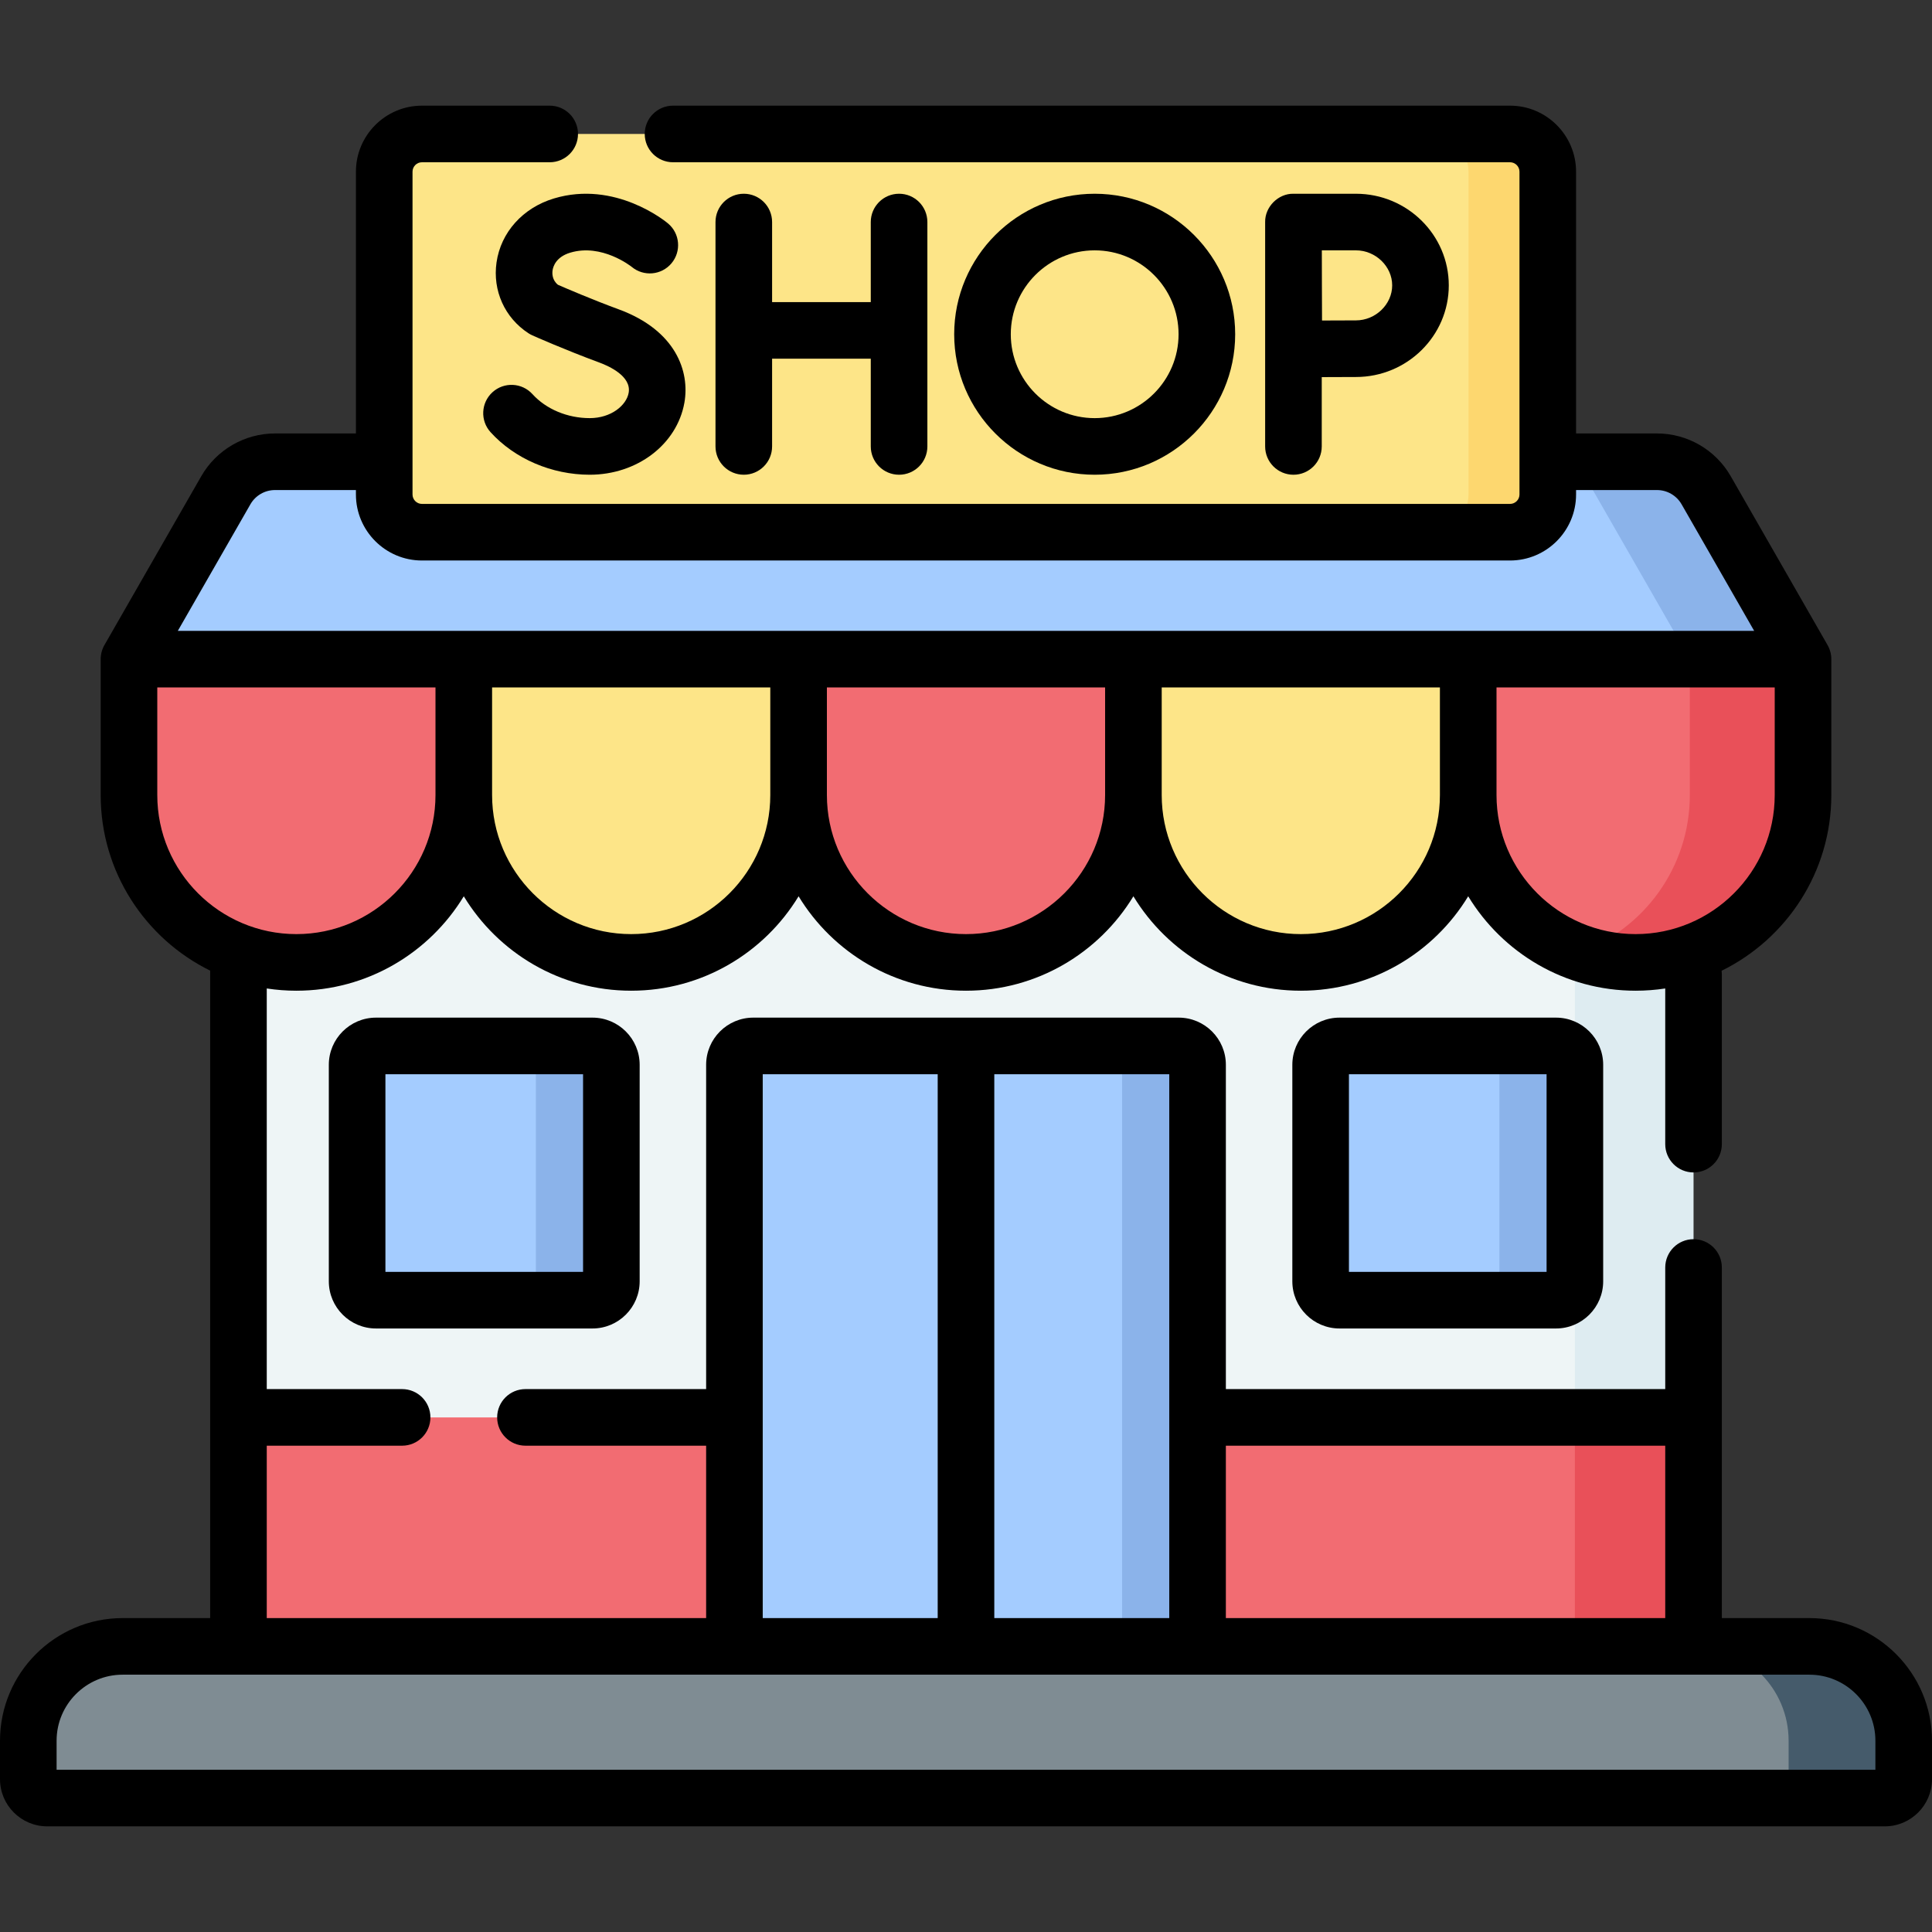 <svg id="Capa_1" enable-background="new 0 0 512 512" height="512" viewBox="0 0 512 512" width="512" xmlns="http://www.w3.org/2000/svg"><rect x="0" y="0" width="512" height="512" fill="#333333" stroke="none"/><g><g><g><path d="m428.455 436.309-365.261-60.684v-172.825h365.261z" fill="#eef5f6"/><path d="m147.018 344.56h-47.378c-2.761 0-5-2.239-5-5v-57.377c0-2.761 2.239-5 5-5h47.377c2.761 0 5 2.239 5 5v57.377c.001 2.762-2.238 5-4.999 5z" fill="#a4ccff"/><path d="m157.018 277.183h-20c2.761 0 5 2.239 5 5v57.377c0 2.761-2.239 5-5 5h20c2.761 0 5-2.239 5-5v-57.377c0-2.762-2.239-5-5-5z" fill="#8bb3ea"/><path d="m417.36 202.8h31.446v233.509h-31.446z" fill="#deecf1"/><path d="m417.36 375.625h-354.166v71.03h369.889z" fill="#f26c72"/><path d="m433.455 255.049c-24.501 0-44.364-19.862-44.364-44.364l-10-46.003 98.728 10v36.003c0 24.502-19.862 44.364-44.364 44.364z" fill="#f26c72"/><path d="m417.36 375.625h31.64v71.03h-31.64z" fill="#e95059"/><path d="m344.728 255.049c-24.502 0-44.364-19.862-44.364-44.364l-10-46.003 98.728 10v36.003c-.001 24.502-19.863 44.364-44.364 44.364z" fill="#fde588"/><path d="m256 255.049c-24.501 0-44.364-19.862-44.364-44.364l-11-46.003 99.728 10v36.003c0 24.502-19.863 44.364-44.364 44.364z" fill="#f26c72"/><path d="m447.819 171.644v39.041c0 19.236-12.245 35.607-29.364 41.758 4.686 1.684 9.735 2.606 15 2.606 24.501 0 44.364-19.862 44.364-44.364v-36.003z" fill="#e95059"/><path d="m167.273 255.049c-24.502 0-44.364-19.862-44.364-44.364l-10-46.003 98.728 10v36.003c-.001 24.502-19.863 44.364-44.364 44.364z" fill="#fde588"/><path d="m78.545 255.049c-24.502 0-44.364-19.862-44.364-44.364v-36.003l88.728-10v46.003c0 24.502-19.863 44.364-44.364 44.364z" fill="#f26c72"/><path d="m427.129 122.369h-354.258c-5.375 0-10.338 2.876-13.012 7.538l-25.677 44.776h431.638l-25.677-44.776c-2.675-4.663-7.639-7.538-13.014-7.538z" fill="#a4ccff"/><path d="m452.142 129.907c-2.674-4.662-7.638-7.538-13.012-7.538h-30c5.375 0 10.338 2.876 13.012 7.538l25.677 44.776h30z" fill="#8bb3ea"/><path d="m390.177 141.04h-278.354c-5.523 0-10-4.477-10-10v-85.54c0-5.523 4.477-10 10-10h278.354c5.523 0 10 4.477 10 10v85.54c0 5.523-4.477 10-10 10z" fill="#fde588"/><path d="m400.177 35.5h-21c5.523 0 10 4.477 10 10v85.54c0 5.523-4.477 10-10 10h21c5.523 0 10-4.477 10-10v-85.54c0-5.523-4.477-10-10-10z" fill="#fdd76f"/><path d="m307.367 446.227-112.734-10v-154.044c0-2.761 2.239-5 5-5h48.867l7.597 10 7.403-10h38.867c2.761 0 5 2.239 5 5z" fill="#a4ccff"/><path d="m312.367 277.183h-20c2.762 0 5 2.239 5 5v164.044l20-10v-154.044c0-2.762-2.239-5-5-5z" fill="#8bb3ea"/><path d="m459.5 436.309h-427c-13.807 0-25 11.193-25 25v10.191c0 2.762 2.239 5 5 5h467c2.761 0 5-2.238 5-5v-10.191c0-13.807-11.193-25-25-25z" fill="#7f8c93"/><path d="m479.5 436.309h-30.5c13.807 0 25 11.193 25 25v10.191c0 2.762-2.239 5-5 5h30.5c2.761 0 5-2.238 5-5v-10.191c0-13.807-11.193-25-25-25z" fill="#455b6b"/><path d="m402.36 344.56h-47.377c-2.761 0-5-2.239-5-5v-57.377c0-2.761 2.239-5 5-5h47.377c2.761 0 5 2.239 5 5v57.377c0 2.762-2.239 5-5 5z" fill="#a4ccff"/><path d="m412.36 277.183h-20c2.761 0 5 2.239 5 5v57.377c0 2.761-2.239 5-5 5h20c2.761 0 5-2.239 5-5v-57.377c0-2.762-2.239-5-5-5z" fill="#8bb3ea"/></g></g><g><path d="m479.5 428.809h-23.194v-92.912c0-4.142-3.357-7.5-7.5-7.5s-7.5 3.358-7.5 7.5v32.227h-116.439v-85.942c0-6.893-5.607-12.5-12.5-12.5h-112.734c-6.893 0-12.5 5.607-12.5 12.5v85.942h-47.881c-4.143 0-7.5 3.358-7.5 7.5s3.357 7.5 7.5 7.5h47.881v45.684h-116.439v-45.684h35.871c4.143 0 7.5-3.358 7.5-7.5s-3.357-7.5-7.5-7.5h-35.871v-106.17c2.561.391 5.182.594 7.851.594 18.781 0 35.261-10.035 44.363-25.024 9.102 14.989 25.583 25.024 44.364 25.024s35.261-10.035 44.363-25.024c9.102 14.989 25.583 25.024 44.364 25.024s35.262-10.035 44.364-25.024c9.102 14.989 25.583 25.024 44.363 25.024 18.781 0 35.262-10.035 44.363-25.024 9.103 14.989 25.583 25.024 44.364 25.024 2.668 0 5.29-.203 7.851-.594v41.256c0 4.142 3.357 7.5 7.5 7.5s7.5-3.358 7.5-7.5v-45.05c0-.306-.024-.605-.059-.901 17.201-8.452 29.073-26.15 29.073-46.574v-36.002c0-1.291-.348-2.613-.994-3.731l-25.678-44.776c-3.999-6.975-11.479-11.307-19.518-11.307h-21.453v-69.369c0-9.649-7.851-17.5-17.5-17.5h-221.814c-4.143 0-7.5 3.358-7.5 7.5s3.357 7.5 7.5 7.5h221.815c1.379 0 2.5 1.122 2.5 2.5v85.541c0 1.378-1.121 2.5-2.5 2.5h-288.353c-1.379 0-2.5-1.122-2.5-2.5v-85.541c0-1.378 1.121-2.5 2.5-2.5h33.852c4.143 0 7.5-3.358 7.5-7.5s-3.357-7.5-7.5-7.5h-33.852c-9.649 0-17.5 7.851-17.5 17.5v69.369h-21.453c-8.039 0-15.519 4.333-19.518 11.307l-25.678 44.776c-.646 1.118-.994 2.44-.994 3.731v36.002c0 20.401 11.844 38.08 29.014 46.544v171.58h-23.194c-17.921 0-32.5 14.58-32.5 32.5v10.191c0 6.893 5.607 12.5 12.5 12.5h487c6.893 0 12.5-5.607 12.5-12.5v-10.191c0-17.92-14.579-32.5-32.5-32.5zm-312.227-181.26c-20.327 0-36.864-16.537-36.864-36.864v-28.502h73.727v28.502c0 20.327-16.537 36.864-36.863 36.864zm88.727 0c-20.327 0-36.864-16.537-36.864-36.864v-28.502h73.729v28.502c-.001 20.327-16.538 36.864-36.865 36.864zm88.728 0c-20.326 0-36.863-16.537-36.863-36.864v-28.502h73.727v28.502c-.001 20.327-16.538 36.864-36.864 36.864zm88.727 0c-20.327 0-36.864-16.537-36.864-36.864v-28.502h73.729v28.502c-.001 20.327-16.538 36.864-36.865 36.864zm-367.091-113.911c1.334-2.325 3.826-3.769 6.506-3.769h21.453v1.172c0 9.649 7.851 17.5 17.5 17.5h288.354c9.649 0 17.5-7.851 17.5-17.5v-1.172h21.453c2.68 0 5.172 1.444 6.506 3.769l19.237 33.545h-417.746zm-24.683 77.048v-28.502h73.728v28.502c0 20.327-16.537 36.864-36.863 36.864-20.328-.001-36.865-16.538-36.865-36.864zm399.625 172.439v45.684h-116.439v-45.684zm-131.439 45.684h-46.367v-144.126h46.367zm-107.734-144.126h46.367v144.126h-46.367zm294.867 184.317h-482v-7.691c0-9.649 7.851-17.5 17.5-17.5h447c9.649 0 17.5 7.851 17.5 17.5z"/><path d="m354.982 269.683c-6.893 0-12.5 5.607-12.5 12.5v57.378c0 6.892 5.607 12.5 12.5 12.5h57.377c6.893 0 12.5-5.608 12.5-12.5v-57.378c0-6.893-5.607-12.5-12.5-12.5zm54.877 67.377h-52.377v-52.378h52.377z"/><path d="m157.018 269.683h-57.377c-6.893 0-12.5 5.607-12.5 12.5v57.378c0 6.892 5.607 12.5 12.5 12.5h57.377c6.893 0 12.5-5.608 12.5-12.5v-57.378c0-6.893-5.608-12.5-12.5-12.5zm-2.5 67.377h-52.377v-52.378h52.377z"/><path d="m197.114 51.344c-4.143 0-7.5 3.358-7.5 7.5v59.465c0 4.142 3.357 7.5 7.5 7.5s7.5-3.358 7.5-7.5v-23.252h26.15v23.253c0 4.142 3.357 7.5 7.5 7.5s7.5-3.358 7.5-7.5v-59.466c0-4.142-3.357-7.5-7.5-7.5s-7.5 3.358-7.5 7.5v21.213h-26.15v-21.213c0-4.142-3.357-7.5-7.5-7.5z"/><path d="m151.116 66.96c8.346-2.51 16.082 3.594 16.303 3.771 3.172 2.629 7.874 2.209 10.528-.948 2.665-3.171 2.256-7.902-.915-10.567-.563-.472-13.959-11.524-30.242-6.619-8.234 2.48-14.06 8.972-15.204 16.941-1.074 7.479 2.168 14.673 8.459 18.775.332.216.68.405 1.041.566.344.154 8.535 3.8 17.76 7.202 2.592.956 8.534 3.651 7.754 8.021-.588 3.297-4.61 6.707-10.322 6.707-5.892 0-11.561-2.374-15.164-6.351-2.781-3.069-7.524-3.303-10.594-.522-3.069 2.781-3.303 7.524-.521 10.594 6.4 7.063 16.224 11.279 26.279 11.279 12.564 0 23.116-8.02 25.089-19.07 1.485-8.318-2.287-19.183-17.329-24.731-7.293-2.69-14.083-5.619-16.18-6.537-1.585-1.28-1.531-3.06-1.424-3.803.148-1.035.903-3.57 4.682-4.708z"/><path d="m350.277 118.31v-18.37c3.313-.017 6.949-.032 9.058-.032 13.569 0 24.609-10.893 24.609-24.282s-11.04-24.281-24.609-24.281h-16.558c-4.03-.08-7.57 3.476-7.5 7.5v59.465c0 4.142 3.357 7.5 7.5 7.5s7.5-3.358 7.5-7.5zm9.058-51.966c5.209 0 9.609 4.25 9.609 9.281s-4.4 9.282-9.609 9.282c-2.094 0-5.686.015-8.983.032-.018-3.412-.033-7.162-.033-9.314 0-1.825-.009-5.707-.019-9.281z"/><path d="m327.334 88.577c0-20.53-16.702-37.232-37.232-37.232s-37.233 16.702-37.233 37.232 16.703 37.233 37.233 37.233 37.232-16.703 37.232-37.233zm-59.466 0c0-12.259 9.974-22.232 22.233-22.232s22.232 9.974 22.232 22.232c0 12.259-9.974 22.233-22.232 22.233-12.259 0-22.233-9.974-22.233-22.233z"/></g></g></svg>